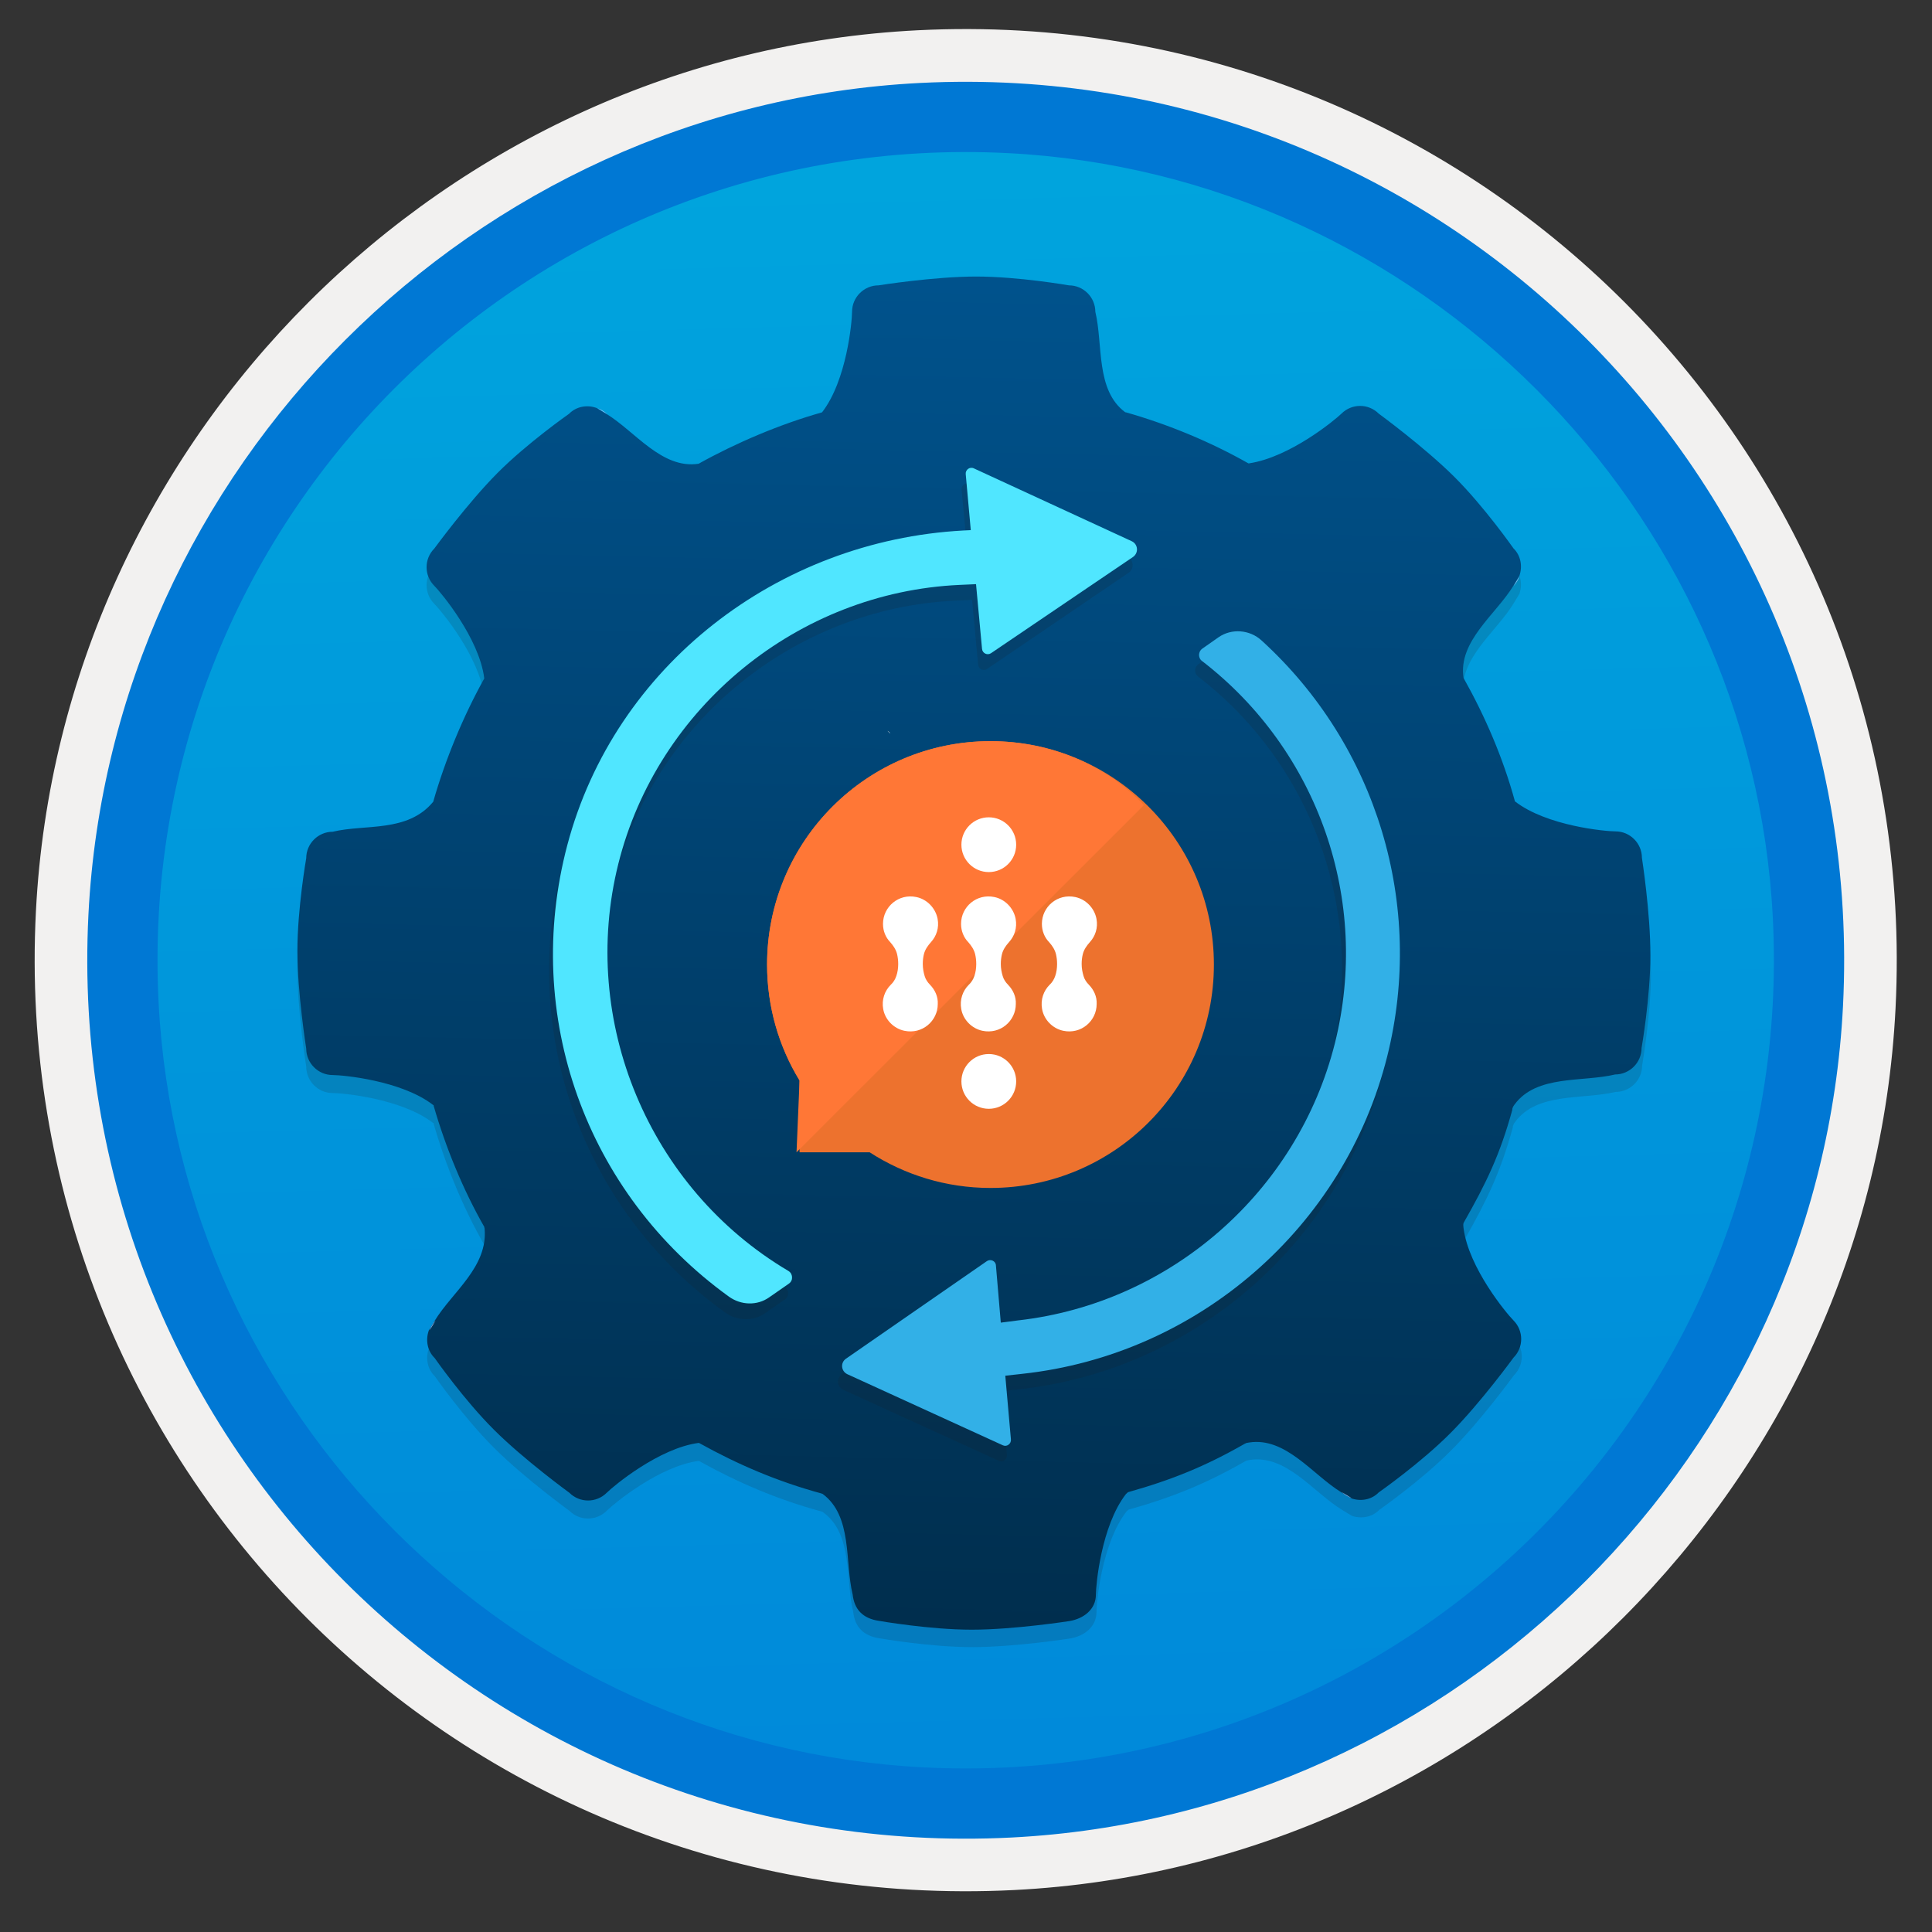 <svg width="103" height="103" viewBox="0 0 103 103" fill="none" xmlns="http://www.w3.org/2000/svg">
<rect x="0" y="0" width="103" height="103" fill="#333333" stroke="none"/>
<path d="M49.015 97.943C25.235 96.713 5.915 77.373 4.735 53.583C3.355 25.823 26.165 3.033 53.925 4.443C77.705 5.653 97.025 24.973 98.235 48.743C99.645 76.533 76.805 99.363 49.015 97.943Z" fill="url(#paint0_linear)"/>
<path fill-rule="evenodd" clip-rule="evenodd" d="M97.326 48.803C98.706 76.043 76.336 98.413 49.096 97.034C25.776 95.853 6.826 76.903 5.646 53.584C4.266 26.343 26.636 3.973 53.876 5.353C77.196 6.533 96.146 25.483 97.326 48.803ZM48.936 1.613C78.376 0.143 102.546 24.323 101.056 53.764C99.786 78.984 79.286 99.484 54.066 100.763C24.596 102.253 0.396 78.034 1.916 48.563C3.216 23.354 23.716 2.873 48.936 1.613Z" fill="#F2F1F0"/>
<path fill-rule="evenodd" clip-rule="evenodd" d="M94.515 48.953C95.805 74.523 74.815 95.523 49.245 94.223C27.355 93.113 9.565 75.323 8.455 53.433C7.155 27.863 28.155 6.863 53.725 8.163C75.615 9.273 93.405 27.063 94.515 48.953ZM49.045 4.423C76.825 3.013 99.665 25.843 98.255 53.633C97.045 77.423 77.715 96.753 53.925 97.963C26.135 99.373 3.305 76.543 4.715 48.753C5.925 24.963 25.255 5.633 49.045 4.423Z" fill="#0078D4"/>
<path opacity="0.15" d="M87.535 46.693C87.535 45.923 86.906 45.283 86.126 45.283C85.615 45.283 82.466 45.003 80.766 43.683C80.766 43.683 80.775 43.663 80.766 43.683C80.126 41.353 79.186 39.173 78.025 37.103C77.725 35.143 79.755 33.713 80.686 32.183C80.846 31.913 80.945 31.763 81.005 31.653C81.175 31.153 81.085 30.583 80.686 30.193C80.686 30.193 79.126 27.963 77.525 26.373C75.925 24.783 73.505 23.013 73.505 23.013C72.956 22.463 72.066 22.463 71.516 23.013C71.156 23.363 68.755 25.343 66.585 25.663C66.555 25.663 66.555 25.663 66.555 25.663C64.546 24.523 62.285 23.583 60.026 22.943H59.995C58.395 21.763 58.816 19.323 58.395 17.583C58.395 16.813 57.766 16.173 56.986 16.173C56.986 16.173 54.306 15.703 52.045 15.703C49.785 15.703 46.836 16.173 46.836 16.173C46.066 16.173 45.425 16.803 45.425 17.583C45.425 18.093 45.145 21.243 43.825 22.943C41.586 23.573 39.236 24.573 37.245 25.683C35.285 25.983 33.855 23.953 32.325 23.023C32.056 22.863 31.905 22.763 31.796 22.703C31.296 22.533 30.726 22.623 30.335 23.023C30.335 23.023 28.105 24.583 26.515 26.183C24.925 27.783 23.155 30.203 23.155 30.203C22.605 30.753 22.605 31.643 23.155 32.193C23.506 32.543 25.546 34.983 25.816 37.113V37.133C24.706 39.123 23.735 41.463 23.096 43.703C23.096 43.703 23.125 43.663 23.096 43.703C21.726 45.363 19.476 44.883 17.735 45.303C16.965 45.303 16.326 45.933 16.326 46.713C16.326 46.713 15.855 49.393 15.855 51.653C15.855 53.913 16.326 56.863 16.326 56.863C16.326 57.633 16.956 58.273 17.735 58.273C18.245 58.273 21.395 58.553 23.096 59.873C23.136 59.853 23.116 59.903 23.116 59.903C23.765 62.153 24.695 64.403 25.826 66.383C25.805 66.413 25.826 66.383 25.835 66.453C26.026 68.503 24.105 69.843 23.175 71.373C23.015 71.643 22.916 71.793 22.855 71.903C22.686 72.403 22.776 72.973 23.175 73.363C23.175 73.363 24.735 75.593 26.335 77.183C27.936 78.783 30.355 80.543 30.355 80.543C30.905 81.093 31.796 81.093 32.346 80.543C32.696 80.193 35.136 78.153 37.266 77.883C37.266 77.883 37.255 77.893 37.295 77.903C39.346 79.043 41.456 79.943 43.766 80.573C43.785 80.583 43.855 80.603 43.855 80.603C45.486 81.753 45.066 84.193 45.486 85.933C45.575 86.713 46.005 87.213 46.895 87.343C46.895 87.343 49.575 87.813 51.836 87.813C54.096 87.813 57.045 87.353 57.045 87.353C57.816 87.223 58.456 86.723 58.456 85.943C58.456 85.433 58.736 82.283 60.056 80.583C60.056 80.583 60.115 80.533 60.166 80.483C62.516 79.823 64.305 79.093 66.385 77.903C66.496 77.863 66.376 77.873 66.626 77.833C68.585 77.533 70.016 79.563 71.546 80.493C71.816 80.653 71.966 80.753 72.076 80.813C72.576 80.983 73.145 80.893 73.535 80.493C73.535 80.493 75.766 78.933 77.356 77.333C78.956 75.733 80.716 73.313 80.716 73.313C81.266 72.763 81.266 71.873 80.716 71.323C80.365 70.973 78.326 68.533 78.055 66.403C78.025 66.183 78.046 66.153 78.076 66.093C79.266 64.003 80.005 62.473 80.656 60.093C80.656 60.093 80.626 60.013 80.775 59.813C81.956 58.213 84.395 58.633 86.135 58.213C86.906 58.213 87.546 57.583 87.546 56.803C87.546 56.803 88.016 54.123 88.016 51.863C87.996 49.643 87.535 46.693 87.535 46.693Z" fill="#1F1D20"/>
<path d="M87.535 45.733C87.535 44.963 86.906 44.323 86.126 44.323C85.615 44.323 82.466 44.043 80.766 42.723C80.766 42.723 80.775 42.703 80.766 42.723C80.126 40.393 79.186 38.213 78.025 36.143C77.725 34.183 79.755 32.753 80.686 31.223C80.846 30.953 80.945 30.803 81.005 30.693C81.175 30.193 81.085 29.623 80.686 29.233C80.686 29.233 79.126 27.003 77.525 25.413C75.925 23.823 73.505 22.053 73.505 22.053C72.956 21.503 72.066 21.503 71.516 22.053C71.156 22.403 68.755 24.383 66.585 24.703C66.555 24.703 66.555 24.703 66.555 24.703C64.546 23.563 62.285 22.623 60.026 21.983H59.995C58.395 20.803 58.816 18.363 58.395 16.623C58.395 15.853 57.766 15.213 56.986 15.213C56.986 15.213 54.306 14.743 52.045 14.743C49.785 14.743 46.836 15.213 46.836 15.213C46.066 15.213 45.425 15.843 45.425 16.623C45.425 17.133 45.145 20.283 43.825 21.983C41.586 22.613 39.236 23.613 37.245 24.723C35.285 25.023 33.855 22.993 32.325 22.063C32.056 21.903 31.905 21.803 31.796 21.743C31.296 21.573 30.726 21.663 30.335 22.063C30.335 22.063 28.105 23.623 26.515 25.223C24.925 26.823 23.155 29.243 23.155 29.243C22.605 29.793 22.605 30.683 23.155 31.233C23.506 31.583 25.546 34.023 25.816 36.153V36.173C24.706 38.163 23.735 40.503 23.096 42.743C23.096 42.743 23.125 42.703 23.096 42.743C21.726 44.403 19.476 43.923 17.735 44.343C16.965 44.343 16.326 44.973 16.326 45.753C16.326 45.753 15.855 48.433 15.855 50.693C15.855 52.953 16.326 55.903 16.326 55.903C16.326 56.673 16.956 57.313 17.735 57.313C18.245 57.313 21.395 57.593 23.096 58.913C23.136 58.893 23.116 58.943 23.116 58.943C23.765 61.193 24.695 63.443 25.826 65.423C25.805 65.453 25.826 65.423 25.835 65.493C26.026 67.543 24.105 68.883 23.175 70.413C23.015 70.683 22.916 70.833 22.855 70.943C22.686 71.443 22.776 72.013 23.175 72.403C23.175 72.403 24.735 74.633 26.335 76.223C27.936 77.823 30.355 79.583 30.355 79.583C30.905 80.133 31.796 80.133 32.346 79.583C32.696 79.233 35.136 77.193 37.266 76.923C37.266 76.923 37.255 76.933 37.295 76.943C39.346 78.083 41.456 78.983 43.766 79.613C43.785 79.623 43.855 79.643 43.855 79.643C45.456 80.823 45.035 83.263 45.456 85.003C45.545 85.783 45.975 86.283 46.865 86.413C46.865 86.413 49.545 86.883 51.806 86.883C54.066 86.883 57.016 86.423 57.016 86.423C57.785 86.293 58.425 85.793 58.425 85.013C58.425 84.503 58.706 81.353 60.026 79.653C60.026 79.653 60.086 79.603 60.136 79.553C62.486 78.893 64.275 78.163 66.356 76.973C66.466 76.933 66.346 76.943 66.596 76.903C68.555 76.603 69.986 78.633 71.516 79.563C71.785 79.723 71.936 79.823 72.046 79.883C72.546 80.053 73.115 79.963 73.505 79.563C73.505 79.563 75.736 78.003 77.326 76.403C78.925 74.803 80.686 72.383 80.686 72.383C81.236 71.833 81.236 70.943 80.686 70.393C80.335 70.043 78.296 67.603 78.025 65.473C77.996 65.253 78.016 65.223 78.046 65.163C79.236 63.073 79.975 61.543 80.626 59.163C80.626 59.163 80.596 59.083 80.746 58.883C81.925 57.283 84.365 57.703 86.106 57.283C86.876 57.283 87.516 56.653 87.516 55.873C87.516 55.873 87.986 53.193 87.986 50.933C87.996 48.693 87.535 45.733 87.535 45.733Z" fill="url(#paint1_linear)"/>
<path d="M72.085 79.883C72.075 79.883 72.075 79.874 72.065 79.874C72.075 79.874 72.085 79.883 72.085 79.883Z" fill="#9FC2F6"/>
<path d="M72.066 79.873C71.866 79.753 71.536 79.553 71.536 79.553C71.696 79.693 71.876 79.803 72.066 79.873Z" fill="#9FC2F6"/>
<path d="M72.085 79.874C72.275 79.984 72.235 79.963 72.085 79.874V79.874Z" fill="#9FC2F6"/>
<path d="M31.855 21.763C32.056 21.883 32.386 22.083 32.386 22.083C32.225 21.943 32.045 21.833 31.855 21.763Z" fill="#9FC2F6"/>
<path d="M31.835 21.753C31.845 21.753 31.845 21.763 31.855 21.763C31.845 21.763 31.835 21.753 31.835 21.753Z" fill="#9FC2F6"/>
<path d="M31.835 21.753C31.655 21.654 31.685 21.674 31.835 21.753V21.753Z" fill="#9FC2F6"/>
<path d="M22.895 70.943C22.795 71.123 22.815 71.093 22.895 70.943V70.943Z" fill="#9FC2F6"/>
<path d="M22.895 70.943C22.895 70.933 22.905 70.933 22.905 70.923C22.905 70.933 22.895 70.943 22.895 70.943Z" fill="#9FC2F6"/>
<path d="M22.905 70.924C23.025 70.724 23.225 70.394 23.225 70.394C23.085 70.554 22.975 70.734 22.905 70.924Z" fill="#9FC2F6"/>
<path d="M81.015 30.713C80.895 30.913 80.695 31.243 80.695 31.243C80.835 31.083 80.945 30.903 81.015 30.713Z" fill="#9FC2F6"/>
<path d="M81.026 30.693C81.026 30.703 81.016 30.703 81.016 30.713C81.016 30.703 81.026 30.693 81.026 30.693Z" fill="#9FC2F6"/>
<path d="M81.025 30.693C81.125 30.503 81.105 30.543 81.025 30.693V30.693Z" fill="#9FC2F6"/>
<path d="M56.515 62.493C56.455 62.433 56.365 62.343 56.365 62.343C56.405 62.403 56.455 62.453 56.515 62.493Z" fill="#F2F1F0"/>
<path d="M56.525 62.493C56.575 62.553 56.565 62.543 56.525 62.493V62.493Z" fill="#F2F1F0"/>
<path d="M47.315 38.963C47.375 39.023 47.465 39.113 47.465 39.113C47.435 39.043 47.375 38.993 47.315 38.963Z" fill="#F2F1F0"/>
<path d="M47.315 38.943C47.325 38.953 47.325 38.953 47.315 38.943C47.315 38.953 47.315 38.953 47.315 38.943Z" fill="#F2F1F0"/>
<path d="M47.315 38.943C47.265 38.893 47.275 38.913 47.315 38.943V38.943Z" fill="#F2F1F0"/>
<path d="M65.255 46.533C65.245 46.543 65.245 46.543 65.255 46.533V46.533Z" fill="#F2F1F0"/>
<path opacity="0.15" d="M54.075 71.223C62.185 70.303 68.965 64.373 70.955 56.453C72.865 48.843 70.075 40.843 63.865 36.063C63.735 35.963 63.715 35.823 63.715 35.743C63.715 35.683 63.735 35.523 63.885 35.413L64.755 34.803C65.445 34.323 66.415 34.393 67.045 34.973C73.195 40.583 75.765 49.083 73.745 57.153C71.465 66.263 63.645 73.063 54.285 74.073L53.385 74.173L53.685 77.573C53.705 77.803 53.465 77.983 53.255 77.883L44.955 74.093C44.615 73.933 44.575 73.473 44.885 73.263L52.395 68.063C52.585 67.933 52.865 68.053 52.875 68.293L53.135 71.343L54.075 71.223Z" fill="#1F1D20"/>
<path opacity="0.15" d="M52.625 35.663C52.435 35.793 52.165 35.673 52.145 35.433L51.825 31.983L50.945 32.023C42.335 32.413 34.845 38.533 32.755 46.893C30.655 55.273 34.385 64.193 41.815 68.593C41.985 68.693 42.015 68.853 42.015 68.933C42.015 68.973 42.015 69.003 42.005 69.053C41.985 69.123 41.935 69.223 41.835 69.283L40.785 70.013C40.155 70.453 39.295 70.433 38.645 69.963C31.025 64.463 27.625 54.983 30.035 45.893C32.565 36.323 41.255 29.643 51.135 29.103L51.545 29.083L51.265 26.103C51.245 25.873 51.485 25.693 51.705 25.803L60.105 29.693C60.445 29.853 60.485 30.313 60.175 30.533L52.625 35.663Z" fill="#1F1D20"/>
<path d="M54.285 70.393C62.395 69.473 69.175 63.543 71.165 55.623C73.075 48.013 70.285 40.013 64.075 35.233C63.945 35.133 63.925 34.993 63.925 34.913C63.925 34.853 63.945 34.693 64.095 34.583L64.965 33.973C65.655 33.493 66.625 33.563 67.255 34.143C73.405 39.743 75.975 48.243 73.955 56.323C71.675 65.433 63.855 72.233 54.495 73.243L53.595 73.343L53.895 76.743C53.915 76.973 53.675 77.153 53.465 77.053L45.175 73.263C44.835 73.103 44.795 72.643 45.105 72.433L52.615 67.233C52.805 67.103 53.085 67.223 53.095 67.463L53.355 70.513L54.285 70.393Z" fill="#32B0E7"/>
<path d="M52.835 34.823C52.645 34.953 52.375 34.833 52.355 34.593L52.035 31.143L51.155 31.183C42.545 31.573 35.055 37.693 32.965 46.053C30.865 54.433 34.595 63.353 42.025 67.753C42.195 67.853 42.225 68.013 42.225 68.093C42.225 68.133 42.225 68.163 42.215 68.213C42.195 68.283 42.145 68.383 42.045 68.443L40.995 69.173C40.365 69.613 39.505 69.593 38.855 69.123C31.235 63.623 27.835 54.143 30.245 45.053C32.775 35.493 41.455 28.823 51.345 28.283L51.755 28.263L51.485 25.273C51.465 25.043 51.705 24.863 51.925 24.973L60.335 28.853C60.675 29.013 60.715 29.473 60.405 29.693L52.835 34.823Z" fill="#50E6FF"/>
<path d="M52.806 39.513C46.225 39.513 40.895 44.843 40.895 51.423C40.895 53.683 41.526 55.803 42.626 57.603V61.433H46.365C48.225 62.633 50.435 63.333 52.806 63.333C59.386 63.333 64.716 58.003 64.716 51.423C64.716 44.843 59.386 39.513 52.806 39.513Z" fill="#ED722E"/>
<path d="M52.806 39.513C46.225 39.513 40.895 44.843 40.895 51.423C40.895 53.683 41.526 55.803 42.626 57.603L42.465 61.433L60.986 42.923C58.995 40.813 56.056 39.513 52.806 39.513Z" fill="#FF7736"/>
<path d="M53.746 52.504C53.616 52.374 53.506 52.214 53.456 52.034C53.396 51.834 53.356 51.624 53.356 51.394C53.356 51.214 53.376 51.034 53.416 50.874C53.476 50.624 53.626 50.414 53.796 50.224C54.086 49.904 54.236 49.464 54.146 48.984C54.036 48.414 53.586 47.944 53.016 47.824C52.066 47.624 51.236 48.344 51.236 49.254C51.236 49.634 51.376 49.974 51.616 50.224C51.786 50.414 51.926 50.624 51.986 50.864C52.026 51.034 52.046 51.204 52.046 51.394C52.046 51.614 52.016 51.834 51.946 52.034C51.886 52.214 51.786 52.374 51.646 52.504C51.326 52.824 51.156 53.294 51.246 53.794C51.346 54.364 51.806 54.834 52.376 54.954C53.326 55.154 54.156 54.434 54.156 53.524C54.176 53.134 54.006 52.774 53.746 52.504Z" fill="white"/>
<path d="M58.056 52.504C57.926 52.374 57.816 52.214 57.766 52.034C57.706 51.834 57.666 51.624 57.666 51.394C57.666 51.214 57.686 51.034 57.726 50.874C57.786 50.624 57.936 50.414 58.106 50.224C58.396 49.904 58.546 49.464 58.456 48.984C58.346 48.414 57.896 47.944 57.326 47.824C56.376 47.624 55.546 48.344 55.546 49.254C55.546 49.634 55.686 49.974 55.926 50.224C56.096 50.414 56.236 50.624 56.296 50.864C56.336 51.034 56.356 51.204 56.356 51.394C56.356 51.614 56.326 51.834 56.256 52.034C56.196 52.214 56.096 52.374 55.956 52.504C55.636 52.824 55.466 53.294 55.556 53.794C55.656 54.364 56.116 54.834 56.686 54.954C57.636 55.154 58.466 54.434 58.466 53.524C58.486 53.134 58.316 52.774 58.056 52.504Z" fill="white"/>
<path d="M49.586 52.504C49.456 52.374 49.346 52.214 49.295 52.034C49.236 51.834 49.196 51.624 49.196 51.394C49.196 51.214 49.215 51.034 49.255 50.874C49.316 50.624 49.465 50.414 49.636 50.224C49.925 49.904 50.075 49.464 49.986 48.984C49.876 48.414 49.425 47.944 48.855 47.824C47.906 47.624 47.075 48.344 47.075 49.254C47.075 49.634 47.215 49.974 47.456 50.224C47.626 50.414 47.766 50.624 47.825 50.864C47.865 51.034 47.886 51.204 47.886 51.394C47.886 51.614 47.855 51.834 47.785 52.034C47.725 52.214 47.626 52.374 47.486 52.504C47.166 52.824 46.995 53.294 47.086 53.794C47.185 54.364 47.645 54.834 48.215 54.954C49.166 55.154 49.995 54.434 49.995 53.524C50.016 53.134 49.846 52.774 49.586 52.504Z" fill="white"/>
<path d="M52.715 59.113C53.522 59.113 54.175 58.46 54.175 57.653C54.175 56.847 53.522 56.193 52.715 56.193C51.909 56.193 51.255 56.847 51.255 57.653C51.255 58.46 51.909 59.113 52.715 59.113Z" fill="white"/>
<path d="M52.715 46.493C53.522 46.493 54.175 45.84 54.175 45.033C54.175 44.227 53.522 43.573 52.715 43.573C51.909 43.573 51.255 44.227 51.255 45.033C51.255 45.84 51.909 46.493 52.715 46.493Z" fill="white"/>
<defs>
<linearGradient id="paint0_linear" x1="49.715" y1="-13.599" x2="53.697" y2="132.168" gradientUnits="userSpaceOnUse">
<stop stop-color="#00ABDE"/>
<stop offset="1" stop-color="#007ED8"/>
</linearGradient>
<linearGradient id="paint1_linear" x1="54.714" y1="-72.366" x2="49.611" y2="155.54" gradientUnits="userSpaceOnUse">
<stop stop-color="#007ED8"/>
<stop offset="0.707" stop-color="#002D4C"/>
</linearGradient>
</defs>
</svg>
